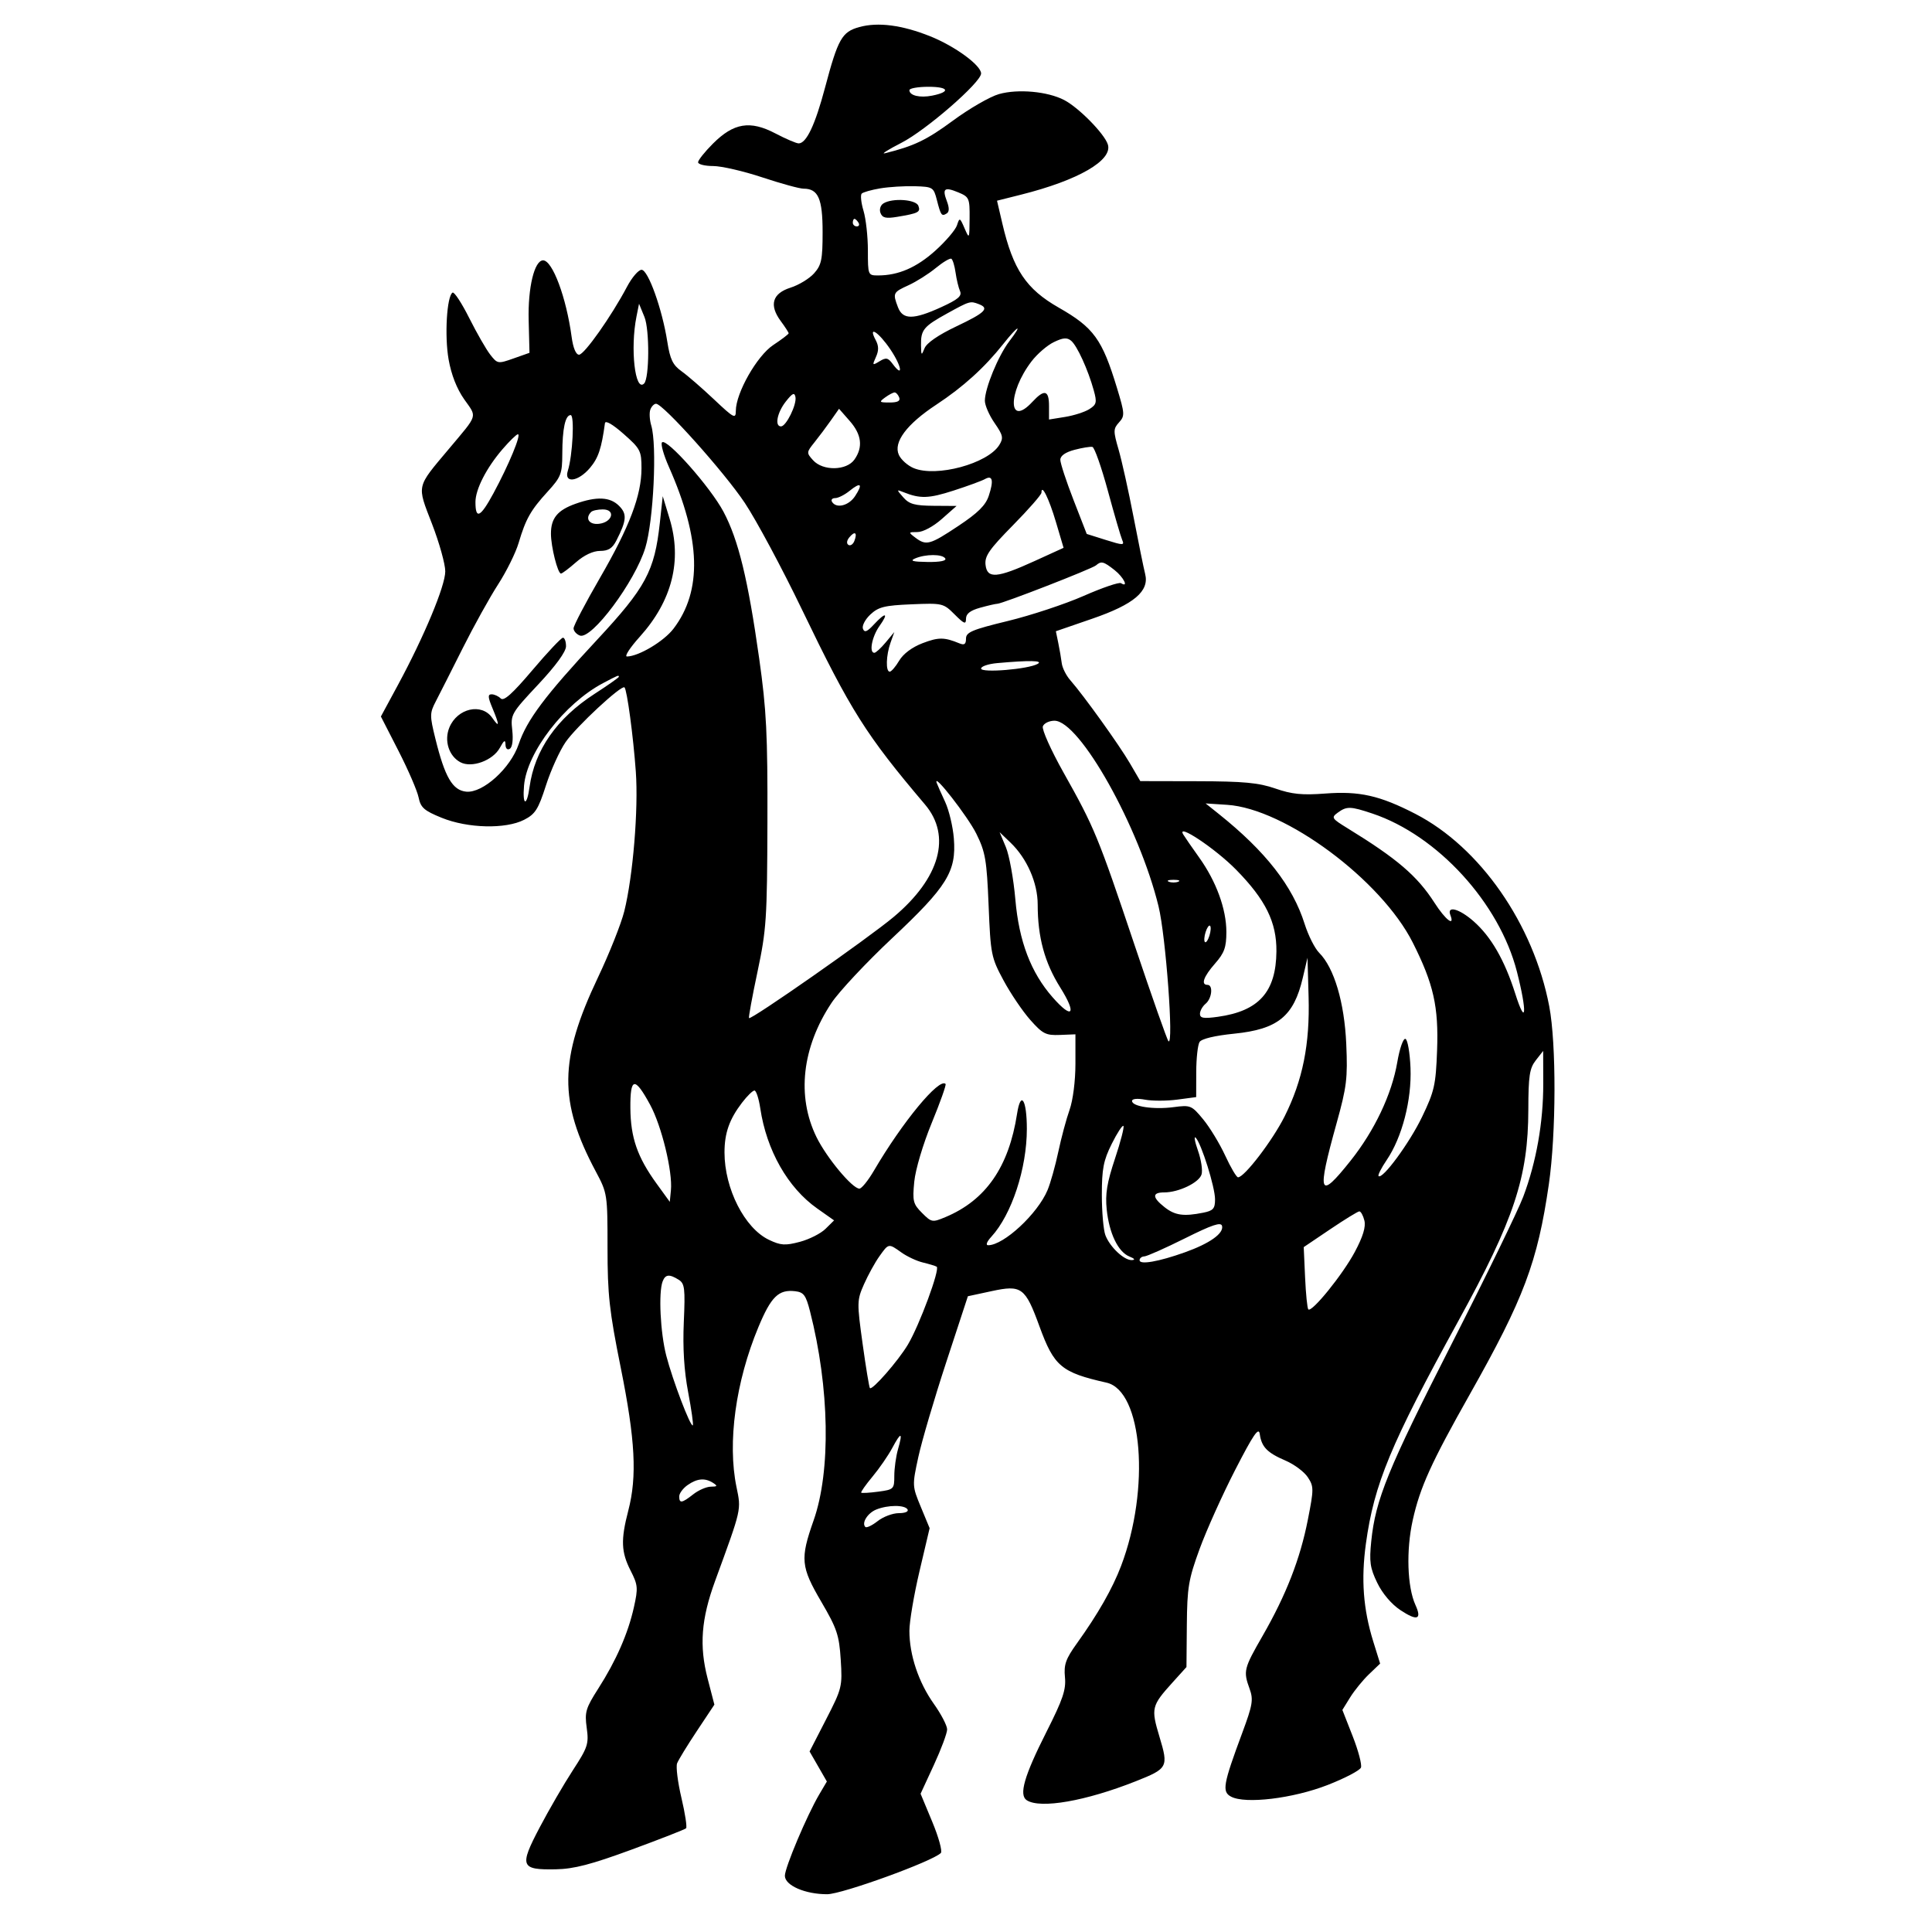<svg xmlns="http://www.w3.org/2000/svg" width="512" height="512" viewBox="0 0 512 512" version="1.1">
	<path d="M 227.721 7.172 C 223.119 8.439, 222.078 10.282, 218.636 23.248 C 216.022 33.097, 213.700 38, 211.651 38 C 211.035 38, 208.254 36.808, 205.471 35.350 C 198.790 31.852, 194.435 32.565, 188.944 38.056 C 186.775 40.225, 185 42.450, 185 43 C 185 43.550, 186.793 44, 188.985 44 C 191.177 44, 197.034 45.350, 202 47 C 206.966 48.650, 211.891 50, 212.943 50 C 216.846 50, 218 52.629, 218 61.516 C 218 68.780, 217.702 70.224, 215.750 72.425 C 214.512 73.821, 211.700 75.534, 209.500 76.232 C 204.668 77.766, 203.769 80.844, 206.913 85.096 C 208.061 86.649, 209 88.102, 209 88.327 C 209 88.551, 207.168 89.947, 204.928 91.429 C 200.606 94.289, 195.002 104.152, 195.001 108.902 C 195 111.088, 194.481 110.814, 189.250 105.874 C 186.088 102.888, 182.206 99.521, 180.626 98.394 C 178.300 96.735, 177.578 95.238, 176.843 90.556 C 175.484 81.889, 171.764 71.500, 170.020 71.500 C 169.205 71.500, 167.468 73.525, 166.160 76 C 162.025 83.820, 154.839 94, 153.455 94 C 152.622 94, 151.883 92.220, 151.483 89.250 C 150.078 78.824, 146.412 69, 143.926 69 C 141.621 69, 139.881 76.211, 140.101 84.860 L 140.319 93.500 136.096 94.991 C 131.969 96.448, 131.828 96.426, 129.923 93.991 C 128.851 92.621, 126.342 88.250, 124.348 84.277 C 122.354 80.304, 120.366 77.274, 119.931 77.543 C 118.412 78.482, 117.785 88.995, 118.878 95.222 C 119.593 99.296, 121.052 103.025, 123.035 105.843 C 126.459 110.711, 126.795 109.634, 118.930 119 C 110.246 129.341, 110.458 128.396, 114.482 138.815 C 116.417 143.825, 118 149.496, 118 151.417 C 118 155.256, 112.414 168.658, 105.430 181.577 L 100.940 189.881 105.609 199.002 C 108.177 204.019, 110.570 209.558, 110.928 211.311 C 111.481 214.030, 112.383 214.827, 117.039 216.719 C 123.949 219.527, 133.991 219.770, 138.912 217.248 C 141.846 215.744, 142.652 214.474, 144.678 208.157 C 145.972 204.118, 148.320 198.943, 149.895 196.657 C 152.718 192.560, 164.733 181.400, 165.498 182.165 C 166.176 182.842, 167.825 195.114, 168.499 204.500 C 169.215 214.461, 167.745 232.239, 165.439 241.500 C 164.617 244.800, 161.478 252.693, 158.463 259.040 C 148.141 280.764, 148.016 291.950, 157.889 310.451 C 160.956 316.199, 161 316.485, 161 330.662 C 161 343.119, 161.468 347.370, 164.500 362.431 C 168.356 381.589, 168.866 391.254, 166.500 400.339 C 164.483 408.083, 164.608 411.312, 167.117 416.229 C 169.057 420.032, 169.130 420.843, 167.991 425.939 C 166.436 432.900, 163.287 440.084, 158.534 447.514 C 155.216 452.701, 154.913 453.733, 155.486 457.896 C 156.071 462.155, 155.782 463.040, 151.811 469.139 C 149.440 472.780, 145.475 479.613, 143 484.324 C 137.585 494.629, 137.946 495.558, 147.300 495.385 C 152.088 495.297, 156.663 494.108, 167.389 490.163 C 175.028 487.354, 181.521 484.812, 181.819 484.515 C 182.116 484.217, 181.562 480.589, 180.586 476.452 C 179.611 472.315, 179.094 468.198, 179.437 467.303 C 179.780 466.409, 182.145 462.543, 184.691 458.713 L 189.320 451.749 187.525 444.829 C 185.278 436.164, 185.823 429.051, 189.505 418.984 C 196.596 399.598, 196.450 400.241, 195.177 394.077 C 192.745 382.301, 194.950 366.187, 200.976 351.713 C 204.349 343.609, 206.338 341.669, 210.740 342.188 C 212.992 342.454, 213.569 343.236, 214.659 347.500 C 219.845 367.780, 220.226 389.833, 215.615 402.925 C 212.018 413.139, 212.213 415.198, 217.666 424.512 C 221.803 431.580, 222.385 433.315, 222.803 439.834 C 223.260 446.955, 223.139 447.450, 218.911 455.673 L 214.548 464.160 216.838 468.139 L 219.128 472.118 217.117 475.526 C 213.876 481.019, 208 494.924, 208 497.099 C 208 499.658, 213.384 502.005, 219.218 501.988 C 223.167 501.976, 247.092 493.300, 249.329 491.069 C 249.785 490.614, 248.765 486.893, 247.061 482.801 L 243.964 475.361 247.482 467.746 C 249.417 463.558, 251 459.313, 251 458.312 C 251 457.312, 249.415 454.264, 247.477 451.538 C 243.427 445.842, 241 438.593, 241 432.193 C 241 429.748, 242.206 422.626, 243.681 416.366 L 246.361 404.984 244.036 399.373 C 241.733 393.817, 241.727 393.688, 243.365 386.131 C 244.276 381.934, 247.603 370.629, 250.760 361.009 L 256.500 343.518 262.811 342.159 C 270.732 340.454, 271.699 341.167, 275.466 351.495 C 279.334 362.101, 281.263 363.720, 293.237 366.416 C 302.795 368.567, 304.860 394.574, 297.094 415 C 294.813 421.001, 290.968 427.739, 285.410 435.480 C 282.423 439.640, 281.898 441.122, 282.223 444.480 C 282.544 447.791, 281.676 450.353, 277.306 459 C 271.398 470.692, 269.955 475.724, 272.118 477.094 C 275.756 479.398, 287.738 477.305, 301 472.048 C 309.492 468.681, 309.691 468.309, 307.283 460.300 C 304.989 452.670, 305.134 452.071, 310.795 445.805 L 314.425 441.787 314.523 430.644 C 314.610 420.678, 314.967 418.548, 317.904 410.500 C 319.710 405.550, 323.958 396.111, 327.344 389.524 C 332.163 380.149, 333.575 378.086, 333.846 380.024 C 334.326 383.461, 335.803 384.987, 340.671 387.073 C 342.981 388.064, 345.641 390.049, 346.582 391.485 C 348.196 393.949, 348.197 394.589, 346.587 402.780 C 344.549 413.154, 340.845 422.656, 334.613 433.500 C 329.596 442.229, 329.448 442.833, 331.168 447.587 C 332.192 450.420, 331.955 451.838, 329.237 459.158 C 324.131 472.903, 323.792 474.819, 326.236 476.126 C 330.009 478.146, 342.653 476.624, 351.820 473.047 C 356.395 471.262, 360.377 469.182, 360.667 468.424 C 360.958 467.667, 359.969 463.921, 358.469 460.100 L 355.743 453.151 357.802 449.826 C 358.934 447.997, 361.185 445.232, 362.804 443.683 L 365.749 440.867 363.937 435.044 C 361.268 426.471, 360.672 418.553, 361.980 409.075 C 364.165 393.247, 368.517 382.763, 386.456 350.108 C 401.283 323.116, 404.985 311.942, 405.022 294.060 C 405.041 285.120, 405.345 283.116, 407 281 L 408.956 278.500 408.978 287.162 C 409.004 297.414, 407.137 307.969, 403.671 317.156 C 402.290 320.817, 393.752 338.368, 384.697 356.158 C 367.783 389.389, 364.530 397.374, 363.396 408.439 C 362.839 413.875, 363.078 415.530, 364.992 419.483 C 366.363 422.316, 368.765 425.140, 371.141 426.712 C 375.583 429.651, 376.871 429.206, 375.110 425.341 C 372.927 420.551, 372.616 410.823, 374.391 402.847 C 376.328 394.139, 379.270 387.656, 389.545 369.452 C 403.828 344.149, 407.460 334.494, 410.456 313.872 C 412.409 300.427, 412.464 276.600, 410.565 266.673 C 406.393 244.871, 392.239 224.522, 375.102 215.690 C 365.656 210.822, 360.273 209.607, 351.199 210.296 C 345.096 210.760, 342.360 210.486, 338 208.973 C 333.550 207.429, 329.607 207.059, 317.345 207.033 L 302.190 207 299.418 202.250 C 296.580 197.388, 287.176 184.285, 283.630 180.251 C 282.543 179.014, 281.527 176.989, 281.374 175.751 C 281.220 174.513, 280.807 172.102, 280.455 170.393 L 279.815 167.287 289.476 163.957 C 300.520 160.150, 304.642 156.656, 303.474 152.092 C 303.109 150.666, 301.726 143.875, 300.400 137 C 299.075 130.125, 297.291 122.090, 296.436 119.144 C 295.006 114.214, 295.015 113.641, 296.553 111.941 C 298.118 110.212, 298.084 109.634, 296.011 102.810 C 292.086 89.889, 289.861 86.821, 280.560 81.513 C 271.941 76.593, 268.476 71.426, 265.638 59.262 L 264.221 53.188 270.587 51.588 C 285.769 47.775, 294.922 42.481, 293.590 38.283 C 292.685 35.433, 285.863 28.498, 281.998 26.499 C 277.604 24.227, 269.800 23.516, 264.755 24.929 C 262.394 25.590, 256.904 28.754, 252.554 31.960 C 245.570 37.109, 242.202 38.724, 234.500 40.620 C 233.400 40.891, 235.364 39.647, 238.864 37.855 C 245.432 34.494, 260 21.825, 260 19.474 C 260 17.311, 253.067 12.239, 246.536 9.625 C 239.061 6.632, 232.696 5.803, 227.721 7.172 M 241 23.893 C 241 25.326, 243.780 25.994, 247.032 25.344 C 252.015 24.347, 251.456 23, 246.059 23 C 243.277 23, 241 23.402, 241 23.893 M 233.269 49.918 C 230.941 50.309, 228.732 50.935, 228.358 51.308 C 227.985 51.682, 228.202 53.730, 228.840 55.860 C 229.478 57.989, 230 62.717, 230 66.366 C 230 72.938, 230.026 73, 232.750 72.994 C 238.095 72.984, 242.897 70.898, 247.866 66.430 C 250.631 63.944, 253.215 60.918, 253.608 59.705 C 254.293 57.590, 254.375 57.622, 255.616 60.500 C 256.880 63.430, 256.911 63.369, 256.955 57.871 C 256.998 52.530, 256.845 52.179, 253.968 50.987 C 250.272 49.456, 249.646 49.939, 250.934 53.326 C 251.599 55.076, 251.587 56.137, 250.895 56.565 C 249.542 57.401, 249.341 57.126, 248.281 53 C 247.414 49.623, 247.208 49.495, 242.441 49.353 C 239.723 49.273, 235.596 49.527, 233.269 49.918 M 234.104 53.914 C 233.315 54.414, 232.984 55.515, 233.341 56.447 C 233.838 57.743, 234.779 57.962, 237.737 57.470 C 243.408 56.527, 244.018 56.210, 243.376 54.538 C 242.722 52.834, 236.474 52.414, 234.104 53.914 M 226 59 C 226 59.550, 226.477 60, 227.059 60 C 227.641 60, 227.840 59.550, 227.500 59 C 227.160 58.450, 226.684 58, 226.441 58 C 226.198 58, 226 58.450, 226 59 M 247.983 71.032 C 246.068 72.607, 242.813 74.661, 240.750 75.599 C 236.650 77.463, 236.547 77.679, 237.975 81.435 C 239.244 84.771, 242.094 84.762, 249.446 81.396 C 253.919 79.348, 254.980 78.440, 254.415 77.146 C 254.019 76.241, 253.489 74.033, 253.237 72.241 C 252.985 70.448, 252.484 68.799, 252.123 68.576 C 251.762 68.353, 249.899 69.458, 247.983 71.032 M 251.043 83.044 C 244.748 86.514, 244.013 87.406, 244.079 91.500 C 244.123 94.260, 244.198 94.323, 245.018 92.285 C 245.581 90.886, 248.689 88.751, 253.455 86.489 C 261.100 82.862, 262.274 81.703, 259.418 80.607 C 257.118 79.724, 257.008 79.756, 251.043 83.044 M 168.676 83.875 C 166.974 92.375, 168.301 104.033, 170.697 101.636 C 172.098 100.235, 172.163 87.356, 170.787 84 L 169.352 80.500 168.676 83.875 M 265.872 91.162 C 260.933 97.398, 255.227 102.570, 248.146 107.231 C 240.268 112.416, 236.686 117.217, 238.206 120.552 C 238.785 121.824, 240.556 123.402, 242.141 124.059 C 248.156 126.550, 261.748 122.877, 264.819 117.931 C 265.976 116.068, 265.822 115.351, 263.569 112.099 C 262.156 110.061, 261 107.409, 261 106.207 C 261 102.894, 264.527 94.309, 267.477 90.441 C 271.213 85.543, 269.830 86.164, 265.872 91.162 M 232.068 90.126 C 232.892 91.667, 232.909 92.905, 232.127 94.620 C 231.120 96.831, 231.183 96.905, 233.085 95.743 C 234.812 94.689, 235.339 94.793, 236.551 96.427 C 239.476 100.372, 238.977 97.066, 235.976 92.620 C 232.836 87.966, 229.914 86.103, 232.068 90.126 M 279.261 90.670 C 277.508 91.519, 274.855 93.813, 273.364 95.767 C 266.970 104.150, 267.164 113.432, 273.588 106.500 C 276.773 103.063, 278 103.365, 278 107.588 L 278 111.176 282.250 110.492 C 284.587 110.116, 287.479 109.187, 288.676 108.429 C 290.607 107.206, 290.741 106.644, 289.859 103.450 C 288.351 97.989, 285.442 91.612, 283.861 90.299 C 282.768 89.393, 281.725 89.477, 279.261 90.670 M 208.243 106.418 C 205.942 109.343, 205.237 113, 206.974 113 C 208.339 113, 211.187 107.210, 210.803 105.216 C 210.553 103.916, 210.011 104.170, 208.243 106.418 M 234.559 105.333 C 232.892 106.552, 232.996 106.667, 235.772 106.667 C 237.892 106.667, 238.655 106.264, 238.298 105.333 C 238.016 104.600, 237.470 104, 237.084 104 C 236.698 104, 235.562 104.600, 234.559 105.333 M 172.355 108.517 C 172.035 109.351, 172.141 111.263, 172.590 112.767 C 174.156 118.002, 173.186 138.011, 171.022 145.146 C 168.290 154.151, 156.760 169.613, 153.662 168.424 C 152.748 168.073, 152 167.213, 152 166.513 C 152 165.814, 155.131 159.827, 158.959 153.211 C 166.859 139.555, 170 131.277, 170 124.117 C 170 119.470, 169.712 118.916, 165.250 114.984 C 162.340 112.420, 160.429 111.321, 160.317 112.149 C 159.408 118.844, 158.568 121.360, 156.371 123.971 C 153.246 127.685, 149.386 128.196, 150.482 124.750 C 151.752 120.759, 152.299 110, 151.233 110 C 149.808 110, 149.029 113.604, 149.014 120.272 C 149.001 125.566, 148.680 126.396, 145.142 130.272 C 140.616 135.232, 139.342 137.486, 137.436 143.903 C 136.661 146.513, 134.214 151.453, 131.999 154.880 C 129.784 158.308, 125.558 165.925, 122.609 171.806 C 119.660 177.688, 116.462 184.005, 115.503 185.844 C 113.868 188.980, 113.861 189.601, 115.386 195.779 C 117.899 205.963, 119.927 209.444, 123.554 209.799 C 127.956 210.229, 135.303 203.585, 137.452 197.230 C 139.634 190.776, 144.442 184.367, 158.156 169.637 C 171.146 155.684, 173.464 151.378, 174.858 138.602 L 175.633 131.500 177.439 137.428 C 180.824 148.535, 178.131 159.218, 169.544 168.750 C 166.943 171.637, 165.419 173.990, 166.157 173.978 C 169.286 173.927, 175.933 169.954, 178.483 166.611 C 186.139 156.573, 185.750 142.872, 177.266 123.729 C 175.859 120.555, 175.039 117.630, 175.444 117.229 C 176.675 116.009, 188.289 129.122, 191.737 135.625 C 195.689 143.079, 198.223 153.499, 201.192 174.500 C 203.124 188.159, 203.443 194.524, 203.374 218 C 203.300 243.474, 203.107 246.384, 200.750 257.500 C 199.351 264.100, 198.336 269.639, 198.494 269.808 C 199.022 270.372, 230.179 248.584, 236.841 242.993 C 249.109 232.696, 252.214 221.555, 245.140 213.211 C 229.436 194.684, 225.466 188.394, 212.523 161.523 C 207.260 150.594, 200.445 137.882, 197.379 133.275 C 191.984 125.166, 175.719 107, 173.855 107 C 173.350 107, 172.675 107.683, 172.355 108.517 M 220.189 111.416 C 218.999 113.112, 217.040 115.727, 215.836 117.226 C 213.707 119.875, 213.697 120.008, 215.478 121.976 C 218.092 124.864, 224.361 124.751, 226.443 121.777 C 228.754 118.478, 228.342 115.154, 225.176 111.548 L 222.353 108.332 220.189 111.416 M 133.153 119.064 C 128.901 124.011, 126 129.681, 126 133.045 C 126 137.755, 127.301 137.130, 130.750 130.762 C 134.837 123.218, 138.250 114.968, 137.235 115.085 C 136.831 115.131, 134.994 116.922, 133.153 119.064 M 284.750 119.208 C 282.334 119.846, 280.999 120.786, 280.997 121.849 C 280.995 122.757, 282.569 127.550, 284.495 132.500 L 287.996 141.500 293.044 143.092 C 297.660 144.547, 298.033 144.547, 297.395 143.092 C 297.012 142.216, 295.303 136.361, 293.599 130.080 C 291.895 123.798, 290.050 118.560, 289.500 118.439 C 288.950 118.317, 286.813 118.664, 284.750 119.208 M 261 126.970 C 260.175 127.435, 256.436 128.804, 252.692 130.013 C 246.154 132.124, 243.865 132.201, 239.500 130.459 C 237.527 129.672, 237.526 129.690, 239.405 131.830 C 240.958 133.600, 242.435 134.008, 247.405 134.042 L 253.500 134.083 249.583 137.542 C 247.322 139.539, 244.600 141, 243.142 141 C 240.708 141, 240.687 141.052, 242.559 142.468 C 245.462 144.664, 246.411 144.408, 253.975 139.378 C 259.188 135.912, 261.205 133.910, 262.043 131.369 C 263.389 127.292, 263.040 125.820, 261 126.970 M 225.139 130.086 C 223.841 131.139, 222.127 132, 221.330 132 C 220.534 132, 220.160 132.450, 220.500 133 C 221.642 134.848, 224.940 134.022, 226.612 131.469 C 228.741 128.220, 228.138 127.655, 225.139 130.086 M 276 130.560 C 276 131.088, 272.593 134.982, 268.429 139.214 C 262.123 145.623, 260.912 147.376, 261.179 149.704 C 261.607 153.434, 264.213 153.229, 274.180 148.682 L 281.859 145.178 279.833 138.339 C 277.989 132.116, 276 128.079, 276 130.560 M 152.513 133.507 C 147.741 135.207, 145.998 137.332, 146.006 141.441 C 146.012 144.904, 147.799 152, 148.665 152 C 148.979 152, 150.774 150.650, 152.653 149 C 154.792 147.122, 157.169 146, 159.009 146 C 161.210 146, 162.300 145.309, 163.348 143.250 C 166.081 137.876, 166.209 136.209, 164.051 134.051 C 161.673 131.673, 158.132 131.507, 152.513 133.507 M 156.667 135.667 C 154.965 137.368, 156.118 139.119, 158.741 138.816 C 162.343 138.401, 163.233 135, 159.740 135 C 158.416 135, 157.033 135.300, 156.667 135.667 M 225.094 142.387 C 224.384 143.242, 224.284 144.057, 224.847 144.405 C 225.366 144.726, 226.073 144.252, 226.419 143.351 C 227.267 141.141, 226.557 140.624, 225.094 142.387 M 242.500 148 C 241.035 148.630, 241.920 148.878, 245.809 148.930 C 249.110 148.973, 250.884 148.622, 250.500 148 C 249.760 146.802, 245.287 146.802, 242.500 148 M 290.450 149.829 C 289.415 150.732, 265.613 159.996, 264.304 160.006 C 263.862 160.009, 261.813 160.480, 259.750 161.053 C 257.119 161.783, 256 162.654, 256 163.970 C 256 165.552, 255.525 165.371, 252.975 162.821 C 250.017 159.863, 249.768 159.804, 241.555 160.148 C 234.392 160.448, 232.792 160.846, 230.652 162.856 C 229.273 164.153, 228.389 165.850, 228.688 166.628 C 229.103 167.711, 229.780 167.451, 231.568 165.522 C 234.732 162.107, 235.612 162.332, 233.068 165.904 C 231.071 168.709, 230.251 173, 231.712 173 C 232.104 173, 233.455 171.762, 234.715 170.250 L 237.005 167.500 236.002 170.315 C 234.807 173.671, 234.685 178, 235.784 178 C 236.216 178, 237.345 176.686, 238.294 175.079 C 239.362 173.271, 241.719 171.509, 244.480 170.454 C 248.722 168.834, 250.234 168.840, 254.250 170.494 C 255.570 171.037, 256 170.728, 256 169.237 C 256 167.548, 257.619 166.867, 267.108 164.563 C 273.217 163.079, 282.251 160.090, 287.182 157.920 C 292.114 155.750, 296.565 154.231, 297.074 154.546 C 299.206 155.864, 297.786 152.977, 295.365 151.073 C 292.443 148.774, 291.835 148.620, 290.450 149.829 M 141.088 177.601 C 135.785 183.861, 133.502 185.902, 132.701 185.101 C 132.095 184.495, 131.009 184, 130.287 184 C 129.239 184, 129.279 184.733, 130.487 187.622 C 132.417 192.243, 132.404 193.022, 130.443 190.223 C 127.647 186.230, 121.204 187.680, 119.092 192.778 C 117.647 196.266, 118.939 200.362, 122.001 202.001 C 125.003 203.607, 130.637 201.545, 132.470 198.169 C 133.571 196.142, 133.930 195.935, 133.960 197.309 C 133.984 198.380, 134.455 198.837, 135.115 198.429 C 135.785 198.015, 136.039 196.041, 135.752 193.492 C 135.287 189.363, 135.479 189.025, 142.637 181.388 C 147.309 176.402, 150 172.703, 150 171.265 C 150 170.019, 149.634 169, 149.187 169 C 148.739 169, 145.095 172.870, 141.088 177.601 M 264.250 175.732 C 261.913 175.943, 260 176.592, 260 177.174 C 260 178.394, 272.546 177.355, 275 175.931 C 276.551 175.031, 272.801 174.962, 264.250 175.732 M 159.820 181.032 C 149.592 186.434, 139.625 199.361, 138.874 208.196 C 138.418 213.557, 139.610 213.861, 140.335 208.569 C 141.677 198.782, 147.552 190.359, 157.542 183.898 C 161.094 181.601, 164 179.559, 164 179.361 C 164 178.841, 163.872 178.892, 159.820 181.032 M 276.368 192.483 C 276.054 193.300, 278.516 198.804, 281.847 204.733 C 290.047 219.328, 290.987 221.611, 300.632 250.335 C 305.256 264.106, 309.317 275.626, 309.657 275.936 C 311.094 277.248, 308.950 248.077, 307.030 240.203 C 301.892 219.126, 286.124 191, 279.445 191 C 278.066 191, 276.681 191.668, 276.368 192.483 M 248.247 207.500 C 248.444 208.050, 249.443 210.300, 250.467 212.500 C 251.491 214.700, 252.532 219.062, 252.781 222.194 C 253.476 230.957, 251.020 234.926, 236.412 248.642 C 229.582 255.055, 222.353 262.775, 220.347 265.797 C 212.533 277.569, 211.083 290.517, 216.369 301.321 C 219.044 306.790, 225.876 315, 227.751 315 C 228.334 315, 230.062 312.863, 231.592 310.250 C 239.156 297.337, 248.888 285.554, 250.586 287.253 C 250.814 287.481, 249.165 292.130, 246.921 297.584 C 244.600 303.227, 242.604 309.941, 242.290 313.164 C 241.788 318.311, 241.976 319.067, 244.346 321.437 C 246.865 323.956, 247.077 323.994, 250.535 322.550 C 261.250 318.073, 267.348 309.280, 269.535 295.154 C 270.508 288.872, 272.125 291.381, 272.125 299.171 C 272.125 309.667, 268.106 321.874, 262.715 327.750 C 261.507 329.067, 261.159 330, 261.875 330 C 266.010 330, 274.990 321.661, 277.611 315.388 C 278.391 313.523, 279.672 308.960, 280.459 305.248 C 281.245 301.537, 282.589 296.531, 283.444 294.124 C 284.346 291.588, 285 286.462, 285 281.927 L 285 274.106 280.857 274.271 C 277.167 274.418, 276.313 273.984, 273.035 270.289 C 271.011 268.008, 267.823 263.298, 265.950 259.821 C 262.680 253.749, 262.524 252.966, 261.992 239.959 C 261.500 227.906, 261.143 225.817, 258.745 220.959 C 256.493 216.395, 247.132 204.395, 248.247 207.500 M 322.993 215.709 C 335.412 225.635, 342.579 234.815, 345.741 244.849 C 346.704 247.902, 348.442 251.351, 349.604 252.513 C 353.562 256.471, 356.286 265.652, 356.772 276.673 C 357.172 285.738, 356.893 288.026, 354.208 297.673 C 348.916 316.685, 349.483 318.203, 357.919 307.602 C 364.276 299.613, 368.839 289.988, 370.293 281.501 C 370.920 277.838, 371.870 275.122, 372.456 275.315 C 373.030 275.505, 373.634 278.961, 373.797 282.995 C 374.141 291.493, 371.582 301.390, 367.475 307.441 C 366.059 309.528, 365.095 311.428, 365.332 311.665 C 366.344 312.677, 373.533 302.904, 376.855 296 C 380.125 289.206, 380.500 287.548, 380.841 278.380 C 381.272 266.789, 379.911 260.745, 374.410 249.821 C 366.041 233.203, 340.564 214.284, 325.212 213.288 L 319.500 212.917 322.993 215.709 M 354.507 215.371 C 352.750 216.656, 352.912 216.914, 357.066 219.465 C 370.274 227.574, 375.588 232.126, 380.160 239.250 C 383.052 243.757, 385.600 245.727, 384.362 242.500 C 383.370 239.915, 386.709 240.805, 390.503 244.137 C 395.154 248.221, 398.731 254.429, 401.558 263.325 C 404.444 272.410, 404.756 268.276, 401.997 257.490 C 397.350 239.318, 380.961 221.387, 363.715 215.604 C 357.882 213.649, 356.897 213.624, 354.507 215.371 M 313.594 221.176 C 314.035 221.904, 315.927 224.641, 317.797 227.257 C 322.322 233.587, 325 240.918, 325 246.976 C 325 251.055, 324.470 252.534, 322 255.347 C 318.957 258.813, 318.183 261, 320 261 C 321.543 261, 321.182 264.604, 319.500 266 C 318.675 266.685, 318 267.892, 318 268.684 C 318 269.826, 318.978 269.987, 322.750 269.462 C 333.620 267.950, 338.164 262.875, 338.265 252.133 C 338.338 244.399, 335.398 238.440, 327.582 230.480 C 322.068 224.864, 311.613 217.911, 313.594 221.176 M 266.564 224.499 C 267.474 226.677, 268.606 232.917, 269.079 238.366 C 270.043 249.462, 273.194 257.734, 278.956 264.297 C 284.245 270.321, 285.427 268.797, 280.975 261.696 C 276.828 255.082, 275 248.359, 275 239.723 C 275 233.958, 272.159 227.485, 267.794 223.303 L 264.909 220.539 266.564 224.499 M 309.750 233.662 C 310.438 233.940, 311.563 233.940, 312.250 233.662 C 312.938 233.385, 312.375 233.158, 311 233.158 C 309.625 233.158, 309.063 233.385, 309.750 233.662 M 319.500 247 C 319.125 248.183, 319.042 249.376, 319.317 249.651 C 319.592 249.926, 320.125 249.183, 320.500 248 C 320.875 246.817, 320.958 245.624, 320.683 245.349 C 320.408 245.074, 319.875 245.817, 319.500 247 M 345.247 259.158 C 342.860 269.336, 338.640 272.769, 327.077 273.934 C 321.931 274.453, 318.429 275.293, 317.895 276.136 C 317.419 276.886, 317.024 280.480, 317.015 284.121 L 317 290.742 311.966 291.410 C 309.197 291.777, 305.372 291.785, 303.466 291.428 C 301.415 291.043, 300 291.180, 300 291.764 C 300 293.245, 305.754 294.102, 311.017 293.403 C 315.504 292.808, 315.795 292.928, 318.859 296.643 C 320.608 298.764, 323.235 303.087, 324.695 306.250 C 326.156 309.413, 327.684 312, 328.091 312 C 329.777 312, 337.245 302.234, 340.434 295.859 C 345.239 286.255, 347.146 276.746, 346.791 264.158 L 346.500 253.816 345.247 259.158 M 167.056 293.667 C 167.120 301.488, 168.908 306.640, 174 313.669 L 177.500 318.500 177.800 315.427 C 178.281 310.505, 175.335 298.382, 172.298 292.786 C 168.201 285.238, 166.989 285.442, 167.056 293.667 M 196.620 292.254 C 193.284 296.628, 192 300.282, 192 305.406 C 192 315.024, 197.341 325.510, 203.801 328.576 C 206.914 330.053, 208.080 330.128, 211.966 329.101 C 214.460 328.441, 217.522 326.892, 218.770 325.658 L 221.041 323.414 216.564 320.258 C 208.780 314.772, 203.152 304.867, 201.479 293.711 C 201.091 291.120, 200.397 289, 199.937 289 C 199.478 289, 197.985 290.464, 196.620 292.254 M 294.615 303.145 C 292.431 307.527, 292 309.751, 292 316.631 C 292 321.162, 292.422 325.981, 292.939 327.339 C 294.127 330.465, 297.899 334.019, 299.939 333.937 C 300.936 333.896, 300.706 333.554, 299.302 332.988 C 296.321 331.788, 293.944 326.858, 293.290 320.520 C 292.868 316.429, 293.352 313.449, 295.477 307.069 C 296.978 302.561, 297.987 298.654, 297.718 298.385 C 297.450 298.117, 296.053 300.258, 294.615 303.145 M 317.474 304.926 C 318.329 307.350, 318.754 310.200, 318.418 311.258 C 317.730 313.425, 312.362 316, 308.532 316 C 305.283 316, 305.318 317.318, 308.635 319.927 C 311.392 322.096, 313.664 322.417, 318.875 321.375 C 321.515 320.847, 322 320.299, 322 317.843 C 322 314.607, 318.379 303.052, 316.881 301.510 C 316.352 300.965, 316.619 302.502, 317.474 304.926 M 352.500 325.777 L 345.500 330.500 345.861 338.500 C 346.059 342.900, 346.444 346.725, 346.716 347 C 347.624 347.918, 355.856 337.748, 359.040 331.773 C 361.211 327.700, 361.996 325.119, 361.573 323.437 C 361.237 322.096, 360.633 321.012, 360.231 321.027 C 359.829 321.042, 356.350 323.179, 352.500 325.777 M 314 328.185 C 308.775 330.790, 303.938 332.940, 303.250 332.961 C 302.563 332.983, 302 333.439, 302 333.975 C 302 335.242, 307.054 334.360, 314 331.882 C 320.577 329.535, 324.342 326.864, 323.855 324.889 C 323.584 323.787, 321.256 324.566, 314 328.185 M 233.031 332.956 C 231.874 334.582, 230.048 337.898, 228.974 340.325 C 227.092 344.580, 227.079 345.148, 228.601 356.119 C 229.469 362.379, 230.340 367.664, 230.537 367.864 C 231.162 368.501, 238.017 360.654, 240.583 356.364 C 243.667 351.207, 249.201 336.227, 248.224 335.681 C 247.826 335.459, 246.177 334.959, 244.561 334.572 C 242.945 334.184, 240.400 332.997, 238.907 331.934 C 235.446 329.469, 235.524 329.455, 233.031 332.956 M 175.607 339.582 C 174.473 342.537, 174.994 353.188, 176.570 359.270 C 178.270 365.830, 183.025 378.309, 183.604 377.730 C 183.800 377.533, 183.242 373.577, 182.365 368.936 C 181.290 363.256, 180.914 357.195, 181.214 350.384 C 181.610 341.405, 181.456 340.141, 179.843 339.134 C 177.380 337.596, 176.326 337.707, 175.607 339.582 M 236.456 383.732 C 235.380 385.742, 233.023 389.159, 231.217 391.327 C 229.412 393.494, 228.070 395.404, 228.236 395.570 C 228.402 395.736, 230.442 395.616, 232.769 395.304 C 236.861 394.755, 237 394.618, 237 391.112 C 237 389.118, 237.442 385.945, 237.983 384.060 C 239.307 379.443, 238.810 379.336, 236.456 383.732 M 182.223 393.557 C 181 394.413, 180 395.763, 180 396.557 C 180 398.484, 180.703 398.378, 183.727 396 C 185.126 394.900, 187.222 393.993, 188.385 393.985 C 190.117 393.972, 190.228 393.794, 189 393 C 186.843 391.606, 184.763 391.777, 182.223 393.557 M 232.228 400.039 C 229.933 400.961, 228.271 403.604, 229.324 404.657 C 229.638 404.971, 231.104 404.277, 232.582 403.114 C 234.060 401.951, 236.586 401, 238.194 401 C 239.889 401, 240.858 400.580, 240.500 400 C 239.745 398.779, 235.314 398.800, 232.228 400.039" stroke="none" fill="black" fill-rule="evenodd"/>
</svg>